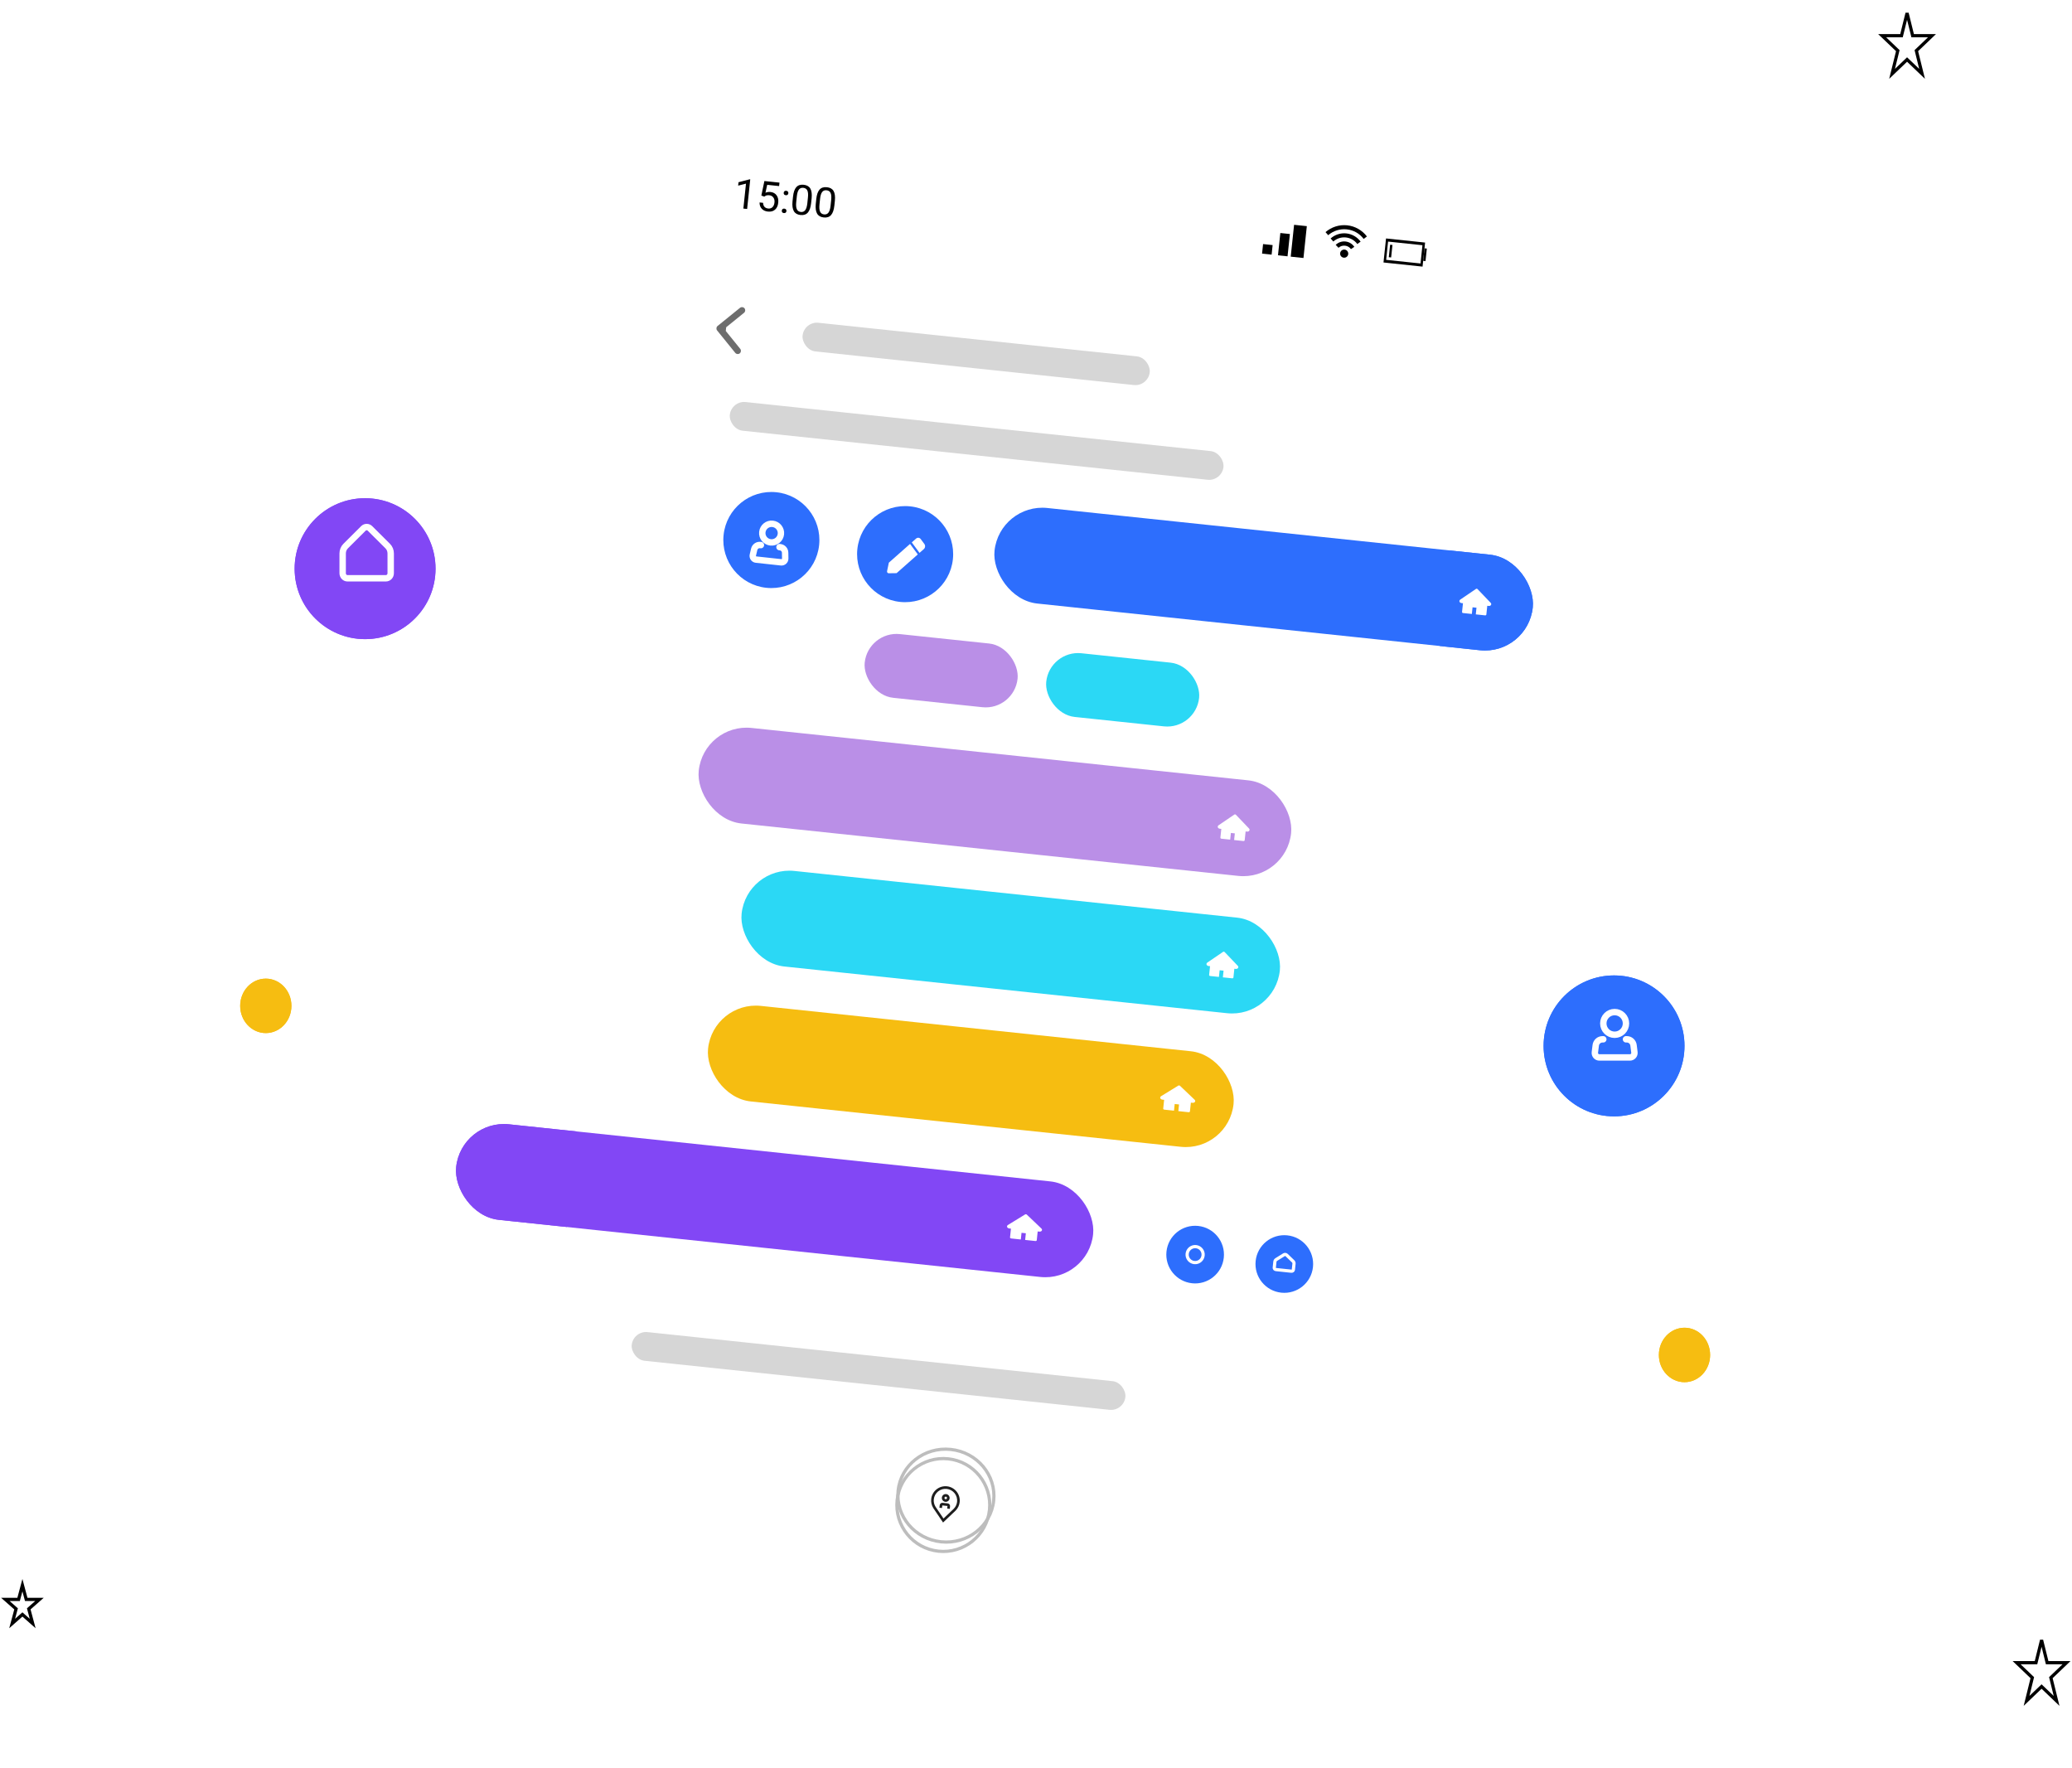 <svg width="647" height="552" viewBox="0 0 647 552" fill="none" xmlns="http://www.w3.org/2000/svg">
<path d="M7 494.934L8.089 499.003L8.188 499.373H8.572L12.335 499.373L9.212 502.128L8.98 502.333L9.06 502.633L10.203 506.906L7.331 504.372L7 504.08L6.669 504.372L3.797 506.906L4.94 502.633L5.02 502.333L4.788 502.128L1.665 499.373L5.428 499.373H5.812L5.911 499.003L7 494.934Z" stroke="black"/>
<path d="M597.147 10.757L597.241 11.137H597.633H603.288L598.606 15.614L598.396 15.814L598.466 16.095L600.186 23.063L595.846 18.913L595.5 18.583L595.154 18.913L590.814 23.063L592.534 16.095L592.604 15.814L592.394 15.614L587.712 11.137H593.367H593.759L593.853 10.757L595.5 4.086L597.147 10.757Z" stroke="black"/>
<path d="M639.147 518.757L639.241 519.137H639.633H645.288L640.606 523.614L640.396 523.814L640.466 524.095L642.186 531.063L637.846 526.913L637.5 526.583L637.154 526.913L632.814 531.063L634.534 524.095L634.604 523.814L634.394 523.614L629.712 519.137H635.367H635.759L635.853 518.757L637.5 512.086L639.147 518.757Z" stroke="black"/>
<g filter="url(#filter0_d_26_8)">
<g clip-path="url(#clip0_26_8)">
<rect x="213.273" y="36" width="252" height="450" rx="20" transform="rotate(6.021 213.273 36)" fill="white"/>
<rect x="271.131" y="192.935" width="48" height="20" rx="10" transform="rotate(6.021 271.131 192.935)" fill="#BA8FE7"/>
<rect x="327.816" y="198.914" width="48" height="20" rx="10" transform="rotate(6.021 327.816 198.914)" fill="#2BD8F5"/>
<rect x="251.156" y="96.306" width="109" height="9" rx="4.5" transform="rotate(6.021 251.156 96.306)" fill="#D6D6D6"/>
<rect x="228.435" y="121.06" width="155" height="9" rx="4.5" transform="rotate(6.021 228.435 121.06)" fill="#D6D6D6"/>
<rect x="197.805" y="411.449" width="155" height="9" rx="4.5" transform="rotate(6.021 197.805 411.449)" fill="#D6D6D6"/>
<path d="M234.338 52.005L233.363 61.247L232.196 61.123L233.017 53.34L230.571 53.95L230.683 52.896L234.155 51.986L234.338 52.005ZM238.736 57.39L237.827 57.052L238.771 52.524L243.486 53.021L243.372 54.1L239.648 53.708L239.106 56.178C239.285 56.099 239.507 56.031 239.773 55.974C240.042 55.917 240.346 55.907 240.682 55.942C241.107 55.987 241.481 56.101 241.802 56.284C242.123 56.462 242.388 56.699 242.595 56.993C242.806 57.288 242.955 57.631 243.042 58.023C243.128 58.415 243.146 58.845 243.097 59.312C243.051 59.754 242.947 60.153 242.786 60.511C242.629 60.869 242.416 61.174 242.146 61.426C241.878 61.675 241.552 61.855 241.17 61.968C240.792 62.081 240.357 62.112 239.865 62.06C239.494 62.021 239.148 61.934 238.827 61.797C238.509 61.657 238.231 61.469 237.993 61.231C237.759 60.989 237.576 60.702 237.445 60.369C237.319 60.032 237.258 59.647 237.261 59.213L238.372 59.33C238.386 59.681 238.456 59.982 238.583 60.233C238.71 60.485 238.889 60.685 239.12 60.833C239.356 60.977 239.638 61.066 239.966 61.101C240.244 61.13 240.495 61.107 240.72 61.033C240.945 60.959 241.14 60.839 241.307 60.674C241.473 60.508 241.608 60.301 241.71 60.053C241.818 59.804 241.888 59.52 241.922 59.2C241.952 58.91 241.941 58.637 241.887 58.38C241.833 58.123 241.736 57.894 241.596 57.692C241.46 57.49 241.283 57.327 241.067 57.202C240.85 57.073 240.595 56.992 240.3 56.961C239.909 56.92 239.607 56.941 239.394 57.025C239.185 57.11 238.966 57.231 238.736 57.39ZM244.211 61.765C244.232 61.568 244.31 61.408 244.446 61.286C244.587 61.16 244.776 61.11 245.011 61.135C245.247 61.16 245.418 61.248 245.526 61.4C245.638 61.548 245.683 61.721 245.663 61.919C245.642 62.112 245.562 62.27 245.421 62.391C245.285 62.513 245.099 62.561 244.863 62.536C244.628 62.511 244.454 62.425 244.342 62.277C244.234 62.13 244.19 61.959 244.211 61.765ZM244.805 56.192C244.826 55.994 244.904 55.834 245.041 55.712C245.181 55.587 245.37 55.537 245.605 55.562C245.841 55.586 246.013 55.675 246.12 55.826C246.232 55.974 246.278 56.147 246.257 56.345C246.236 56.539 246.156 56.696 246.015 56.818C245.879 56.939 245.693 56.988 245.458 56.963C245.222 56.938 245.048 56.852 244.936 56.704C244.828 56.556 244.784 56.386 244.805 56.192ZM253.532 57.987L253.385 59.388C253.305 60.142 253.171 60.77 252.982 61.273C252.792 61.777 252.555 62.173 252.269 62.462C251.983 62.751 251.654 62.948 251.281 63.054C250.913 63.155 250.506 63.182 250.06 63.135C249.706 63.098 249.385 63.02 249.095 62.9C248.806 62.78 248.551 62.61 248.332 62.392C248.117 62.169 247.942 61.891 247.807 61.557C247.672 61.224 247.584 60.828 247.543 60.368C247.502 59.908 247.514 59.378 247.577 58.776L247.725 57.374C247.804 56.621 247.938 55.997 248.127 55.502C248.319 55.007 248.558 54.62 248.843 54.339C249.128 54.054 249.455 53.863 249.822 53.766C250.194 53.669 250.601 53.644 251.043 53.69C251.401 53.728 251.724 53.807 252.014 53.927C252.308 54.043 252.563 54.208 252.779 54.422C252.995 54.632 253.169 54.902 253.3 55.23C253.436 55.556 253.524 55.946 253.566 56.401C253.607 56.856 253.596 57.385 253.532 57.987ZM252.19 59.454L252.379 57.667C252.422 57.255 252.435 56.89 252.418 56.574C252.405 56.253 252.364 55.977 252.295 55.744C252.226 55.511 252.127 55.317 251.998 55.163C251.874 55.01 251.723 54.892 251.544 54.809C251.37 54.723 251.17 54.668 250.943 54.644C250.665 54.614 250.413 54.641 250.187 54.724C249.962 54.802 249.764 54.945 249.593 55.152C249.427 55.36 249.286 55.641 249.172 55.995C249.058 56.349 248.974 56.785 248.92 57.303L248.731 59.089C248.688 59.501 248.672 59.868 248.685 60.188C248.703 60.509 248.747 60.791 248.82 61.032C248.893 61.27 248.991 61.469 249.114 61.632C249.237 61.793 249.386 61.92 249.559 62.01C249.737 62.097 249.938 62.152 250.161 62.176C250.447 62.206 250.703 62.178 250.929 62.091C251.156 62.004 251.352 61.853 251.52 61.636C251.692 61.416 251.833 61.127 251.943 60.768C252.054 60.405 252.136 59.967 252.19 59.454ZM260.805 58.754L260.657 60.155C260.577 60.909 260.443 61.537 260.254 62.041C260.064 62.544 259.827 62.94 259.541 63.229C259.255 63.518 258.926 63.715 258.553 63.821C258.185 63.922 257.778 63.95 257.332 63.903C256.978 63.865 256.657 63.787 256.367 63.667C256.078 63.547 255.823 63.377 255.604 63.158C255.389 62.936 255.214 62.658 255.079 62.325C254.944 61.991 254.856 61.595 254.815 61.135C254.774 60.675 254.786 60.145 254.849 59.543L254.997 58.141C255.076 57.388 255.21 56.764 255.399 56.269C255.591 55.774 255.83 55.387 256.115 55.106C256.4 54.821 256.727 54.63 257.095 54.533C257.466 54.436 257.873 54.411 258.315 54.458C258.673 54.495 258.997 54.574 259.286 54.694C259.58 54.81 259.835 54.975 260.051 55.189C260.267 55.4 260.441 55.669 260.572 55.998C260.708 56.323 260.797 56.713 260.838 57.168C260.879 57.624 260.868 58.152 260.805 58.754ZM259.463 60.221L259.651 58.434C259.695 58.022 259.708 57.657 259.69 57.341C259.677 57.02 259.636 56.743 259.567 56.511C259.498 56.278 259.399 56.084 259.271 55.931C259.146 55.777 258.995 55.659 258.816 55.576C258.643 55.49 258.442 55.435 258.215 55.411C257.937 55.381 257.685 55.408 257.46 55.491C257.234 55.569 257.036 55.712 256.865 55.919C256.699 56.127 256.558 56.408 256.445 56.762C256.331 57.116 256.246 57.552 256.192 58.07L256.003 59.856C255.96 60.269 255.945 60.635 255.958 60.956C255.975 61.276 256.02 61.558 256.092 61.799C256.165 62.037 256.263 62.237 256.386 62.398C256.51 62.56 256.658 62.687 256.831 62.777C257.009 62.864 257.21 62.919 257.433 62.943C257.719 62.973 257.975 62.945 258.202 62.858C258.428 62.771 258.625 62.62 258.792 62.403C258.964 62.183 259.105 61.894 259.216 61.535C259.326 61.172 259.408 60.734 259.463 60.221Z" fill="black"/>
<rect x="394.475" y="72.207" width="3" height="3" transform="rotate(6.021 394.475 72.207)" fill="black"/>
<rect x="399.867" y="68.754" width="3" height="7" transform="rotate(6.021 399.867 68.754)" fill="black"/>
<rect x="404.16" y="66.19" width="4" height="10" transform="rotate(6.021 404.16 66.19)" fill="black"/>
<g clip-path="url(#clip1_26_8)">
<rect width="13" height="13" transform="translate(414.419 64.255) rotate(6.021)" fill="white"/>
<path d="M421.066 75.327C420.993 76.025 420.368 76.531 419.669 76.457C418.971 76.384 418.465 75.759 418.539 75.061C418.613 74.362 419.238 73.856 419.936 73.93C420.634 74.004 421.14 74.629 421.066 75.327ZM417.15 72.454L418.034 73.369C419.122 72.317 421.071 72.522 421.915 73.779L422.97 73.072C422.337 72.129 421.328 71.521 420.203 71.403C419.077 71.284 417.965 71.667 417.15 72.454ZM415.567 70.457L416.414 71.405C417.482 70.449 418.91 69.989 420.336 70.139C421.76 70.289 423.061 71.038 423.906 72.193L424.931 71.442C423.874 69.998 422.248 69.063 420.469 68.875C418.688 68.688 416.902 69.265 415.567 70.457ZM413.974 68.474L414.806 69.434C416.397 68.055 418.509 67.391 420.602 67.612C422.726 67.836 424.603 68.897 425.889 70.6L426.903 69.833C425.425 67.876 423.177 66.605 420.736 66.348C418.293 66.09 415.83 66.865 413.974 68.474Z" fill="black"/>
</g>
<g clip-path="url(#clip2_26_8)">
<path d="M432.871 70.451L432.079 77.956L444.276 79.243L445.068 71.737L432.871 70.451ZM443.639 78.265L432.906 77.133L433.508 71.429L444.241 72.561L443.639 78.265Z" fill="black"/>
<path d="M434.877 72.482L434.145 72.405L433.734 76.308L434.466 76.385L434.877 72.482Z" fill="black"/>
<path d="M445.609 73.614L444.877 73.537L444.466 77.44L445.197 77.517L445.609 73.614Z" fill="black"/>
</g>
<path d="M224.146 97.774C223.717 98.122 223.651 98.751 223.998 99.181L229.659 106.177C230.007 106.606 230.636 106.673 231.066 106.325C231.495 105.978 231.561 105.348 231.214 104.919L226.182 98.7L232.401 93.668C232.83 93.32 232.897 92.691 232.549 92.261C232.202 91.832 231.572 91.766 231.143 92.113L224.146 97.774ZM226.869 97.767L224.88 97.557L224.67 99.546L226.659 99.756L226.869 97.767Z" fill="#6D6D6D"/>
<circle cx="240.935" cy="164.611" r="15" transform="rotate(6.021 240.935 164.611)" fill="#2D6EFD"/>
<circle cx="282.703" cy="169.017" r="15" transform="rotate(6.021 282.703 169.017)" fill="#2D6EFD"/>
<path d="M284.241 165.828L286.661 169.101L280.038 174.954L277.569 174.99C277.238 174.995 276.994 174.665 277.068 174.313L277.62 171.679L284.241 165.828V165.828ZM288.715 165.851L287.578 164.315C287.224 163.835 286.574 163.767 286.127 164.161L284.78 165.352L287.2 168.625L288.548 167.434C288.994 167.039 289.069 166.33 288.715 165.851V165.851Z" fill="white"/>
<rect x="219.829" y="221.712" width="186" height="30" rx="15" transform="rotate(6.021 219.829 221.712)" fill="#BA8FE7"/>
<path d="M390.102 254.69L385.987 250.388C385.957 250.357 385.921 250.331 385.88 250.311C385.839 250.292 385.794 250.279 385.748 250.274C385.702 250.269 385.656 250.272 385.612 250.283C385.568 250.293 385.527 250.311 385.491 250.335L380.569 253.684C380.426 253.782 380.335 253.926 380.319 254.084C380.284 254.412 380.571 254.712 380.958 254.752L381.434 254.803L381.146 257.532C381.129 257.697 381.272 257.846 381.466 257.867L384.207 258.156L384.427 256.074L385.655 256.204L385.436 258.286L388.353 258.593C388.547 258.614 388.718 258.497 388.735 258.333L389.023 255.603L389.499 255.653C389.686 255.673 389.871 255.63 390.014 255.531C390.312 255.328 390.352 254.951 390.102 254.69V254.69Z" fill="white"/>
<rect x="233.219" y="266.363" width="169" height="30" rx="15" transform="rotate(6.021 233.219 266.363)" fill="#2BD8F5"/>
<path d="M386.586 297.557L382.471 293.255C382.441 293.224 382.405 293.198 382.364 293.179C382.323 293.159 382.278 293.147 382.232 293.142C382.186 293.137 382.14 293.14 382.096 293.15C382.052 293.161 382.011 293.179 381.975 293.203L377.053 296.552C376.91 296.65 376.819 296.793 376.803 296.951C376.768 297.279 377.055 297.579 377.442 297.62L377.918 297.67L377.63 300.4C377.613 300.565 377.756 300.714 377.95 300.735L380.691 301.024L380.911 298.942L382.139 299.071L381.92 301.153L384.837 301.461C385.031 301.482 385.202 301.365 385.219 301.201L385.507 298.471L385.983 298.521C386.169 298.541 386.355 298.497 386.498 298.399C386.796 298.195 386.836 297.819 386.586 297.557V297.557Z" fill="white"/>
<rect x="222.742" y="308.497" width="165" height="30" rx="15" transform="rotate(6.021 222.742 308.497)" fill="#F6BD11"/>
<path d="M373.104 339.374L368.538 335.024C368.505 334.993 368.465 334.966 368.419 334.946C368.374 334.927 368.325 334.914 368.274 334.908C368.223 334.903 368.173 334.905 368.124 334.915C368.076 334.925 368.031 334.943 367.992 334.967L362.618 338.268C362.462 338.364 362.364 338.507 362.347 338.665C362.313 338.993 362.631 339.296 363.057 339.341L363.58 339.397L363.292 342.126C363.275 342.291 363.434 342.442 363.647 342.465L366.663 342.783L366.882 340.701L368.234 340.843L368.014 342.925L371.223 343.264C371.436 343.286 371.623 343.171 371.64 343.007L371.928 340.277L372.452 340.332C372.657 340.354 372.86 340.312 373.017 340.215C373.342 340.015 373.382 339.638 373.104 339.374V339.374Z" fill="white"/>
<circle cx="294.626" cy="465.905" r="14.5" transform="rotate(6.021 294.626 465.905)" stroke="#BDBDBD"/>
<path d="M310.356 464.548C309.517 472.497 302.171 478.265 293.917 477.394C285.663 476.524 279.683 469.35 280.521 461.401C281.359 453.452 288.705 447.684 296.959 448.554C305.213 449.425 311.194 456.599 310.356 464.548Z" stroke="#BDBDBD"/>
<circle cx="373.261" cy="387.723" r="9" transform="rotate(6.021 373.261 387.723)" fill="#2D6EFD"/>
<circle cx="401.107" cy="390.66" r="9" transform="rotate(6.021 401.107 390.66)" fill="#2D6EFD"/>
<circle cx="373.261" cy="387.723" r="2.5" transform="rotate(6.021 373.261 387.723)" stroke="white"/>
<path d="M403.932 392.472L404.135 390.551C404.149 390.417 404.13 390.281 404.079 390.151C404.027 390.022 403.945 389.901 403.837 389.797L401.817 387.854C401.716 387.756 401.574 387.692 401.422 387.676C401.269 387.66 401.117 387.693 400.997 387.767L398.617 389.246C398.49 389.326 398.384 389.427 398.307 389.543C398.229 389.659 398.182 389.787 398.168 389.921L397.965 391.843C397.952 391.973 398.001 392.105 398.104 392.209C398.206 392.313 398.352 392.38 398.51 392.397L403.284 392.901C403.442 392.917 403.599 392.882 403.721 392.801C403.843 392.721 403.919 392.603 403.932 392.472Z" stroke="white" stroke-linecap="round" stroke-linejoin="round"/>
<path d="M240.697 165.349C242.298 165.523 243.737 164.366 243.911 162.765C244.085 161.163 242.928 159.724 241.327 159.55C239.725 159.376 238.286 160.533 238.112 162.135C237.938 163.736 239.095 165.175 240.697 165.349Z" stroke="white" stroke-width="2"/>
<path d="M243.471 166.824L243.675 166.847C244.099 166.893 244.491 167.092 244.779 167.407C245.066 167.722 245.228 168.132 245.235 168.558L245.265 170.394C245.268 170.56 245.235 170.724 245.169 170.876C245.104 171.028 245.007 171.164 244.884 171.275C244.762 171.387 244.618 171.471 244.46 171.522C244.303 171.574 244.137 171.591 243.972 171.573L236.162 170.724C235.997 170.707 235.839 170.654 235.696 170.57C235.553 170.486 235.43 170.373 235.335 170.238C235.239 170.103 235.174 169.949 235.142 169.786C235.111 169.624 235.114 169.457 235.152 169.296L235.575 167.509C235.674 167.093 235.92 166.728 236.269 166.482C236.617 166.236 237.044 166.126 237.468 166.172L237.671 166.194" stroke="white" stroke-width="2" stroke-linecap="round" stroke-linejoin="round"/>
<path d="M296.646 467.108L295.838 467.02L295.926 466.212L294.311 466.037L294.223 466.844L293.415 466.757L293.503 465.949C293.526 465.735 293.634 465.539 293.802 465.404C293.97 465.269 294.184 465.206 294.398 465.229L296.014 465.404C296.228 465.428 296.424 465.535 296.559 465.703C296.694 465.871 296.757 466.086 296.734 466.3L296.646 467.108Z" fill="#1D1D1D"/>
<path d="M295.25 464.913C295.01 464.887 294.784 464.79 294.599 464.636C294.414 464.481 294.28 464.275 294.212 464.043C294.144 463.812 294.147 463.566 294.219 463.336C294.291 463.106 294.43 462.902 294.618 462.751C294.806 462.6 295.034 462.508 295.274 462.487C295.515 462.466 295.756 462.516 295.967 462.632C296.178 462.748 296.351 462.924 296.462 463.138C296.574 463.351 296.619 463.593 296.593 463.833C296.558 464.154 296.397 464.448 296.145 464.651C295.893 464.853 295.571 464.947 295.25 464.913ZM295.426 463.297C295.346 463.289 295.265 463.304 295.194 463.341C295.123 463.378 295.064 463.436 295.025 463.506C294.987 463.577 294.97 463.657 294.977 463.737C294.984 463.817 295.015 463.893 295.065 463.956C295.115 464.018 295.183 464.065 295.26 464.089C295.337 464.113 295.419 464.114 295.496 464.091C295.573 464.069 295.642 464.024 295.693 463.962C295.745 463.901 295.777 463.825 295.786 463.745C295.797 463.638 295.766 463.531 295.698 463.447C295.631 463.363 295.533 463.309 295.426 463.297Z" fill="#1D1D1D"/>
<path d="M294.548 471.375L291.578 466.987C291.537 466.921 291.496 466.855 291.457 466.789C290.958 465.959 290.745 464.989 290.851 464.026C290.979 462.848 291.57 461.769 292.494 461.026C293.417 460.284 294.598 459.938 295.777 460.066C296.955 460.194 298.034 460.785 298.777 461.709C299.519 462.633 299.865 463.813 299.737 464.992C299.633 465.954 299.218 466.856 298.553 467.559L298.552 467.56C298.552 467.56 298.414 467.706 298.393 467.725L294.548 471.375ZM292.154 466.373C292.155 466.373 292.235 466.507 292.254 466.536L294.684 470.126L297.832 467.138C297.852 467.117 297.96 467.002 297.961 467.002C298.504 466.427 298.844 465.69 298.929 464.904C299.034 463.94 298.751 462.974 298.143 462.218C297.536 461.462 296.653 460.979 295.689 460.874C294.725 460.769 293.759 461.052 293.003 461.66C292.247 462.267 291.764 463.15 291.659 464.114C291.573 464.901 291.747 465.694 292.155 466.373L292.154 466.373Z" fill="#1D1D1D"/>
</g>
<rect x="214.608" y="37.649" width="249" height="447" rx="18.5" transform="rotate(6.021 214.608 37.649)" stroke="white" stroke-width="3"/>
</g>
<g filter="url(#filter1_i_26_8)">
<circle cx="504" cy="322.557" r="22" fill="#2D6EFD"/>
</g>
<ellipse cx="526" cy="423.057" rx="8" ry="8.5" fill="#F6BD11"/>
<ellipse cx="83" cy="314.057" rx="8" ry="8.5" fill="#F6BD11"/>
<g filter="url(#filter2_i_26_8)">
<circle cx="114" cy="173.557" r="22" fill="#8247F5"/>
</g>
<rect x="312.125" y="157.037" width="169" height="30" rx="15" transform="rotate(6.021 312.125 157.037)" fill="#2D6EFD"/>
<path d="M465.492 188.233L461.377 183.93C461.348 183.899 461.311 183.873 461.27 183.854C461.229 183.834 461.185 183.822 461.139 183.817C461.092 183.812 461.046 183.815 461.002 183.826C460.958 183.836 460.917 183.854 460.881 183.878L455.959 187.227C455.816 187.325 455.725 187.468 455.709 187.626C455.674 187.954 455.961 188.254 456.348 188.295L456.824 188.345L456.536 191.075C456.519 191.24 456.662 191.389 456.856 191.41L459.597 191.699L459.817 189.617L461.045 189.746L460.826 191.828L463.743 192.136C463.937 192.157 464.108 192.04 464.125 191.876L464.413 189.146L464.889 189.196C465.076 189.216 465.261 189.172 465.405 189.074C465.702 188.87 465.742 188.494 465.492 188.233V188.233Z" fill="white"/>
<rect x="144.012" y="349.465" width="200" height="30" rx="15" transform="rotate(6.021 144.012 349.465)" fill="#8247F5"/>
<path d="M325.203 383.592L320.636 379.243C320.603 379.211 320.563 379.185 320.518 379.165C320.472 379.145 320.423 379.132 320.372 379.127C320.322 379.121 320.271 379.124 320.222 379.134C320.174 379.144 320.129 379.161 320.091 379.185L314.717 382.486C314.56 382.583 314.462 382.726 314.445 382.884C314.411 383.212 314.729 383.515 315.155 383.56L315.679 383.615L315.391 386.345C315.373 386.509 315.532 386.661 315.745 386.683L318.761 387.001L318.981 384.919L320.332 385.062L320.112 387.144L323.321 387.482C323.535 387.505 323.721 387.39 323.739 387.225L324.026 384.496L324.55 384.551C324.755 384.572 324.959 384.531 325.115 384.434C325.44 384.233 325.48 383.857 325.203 383.592V383.592Z" fill="white"/>
<path d="M122 178.976V172.792C122 172.362 121.917 171.936 121.755 171.541C121.594 171.146 121.357 170.79 121.06 170.495L115.53 164.989C115.252 164.711 114.883 164.557 114.5 164.557C114.117 164.557 113.748 164.711 113.47 164.989L107.94 170.495C107.643 170.79 107.406 171.146 107.245 171.541C107.083 171.936 107 172.362 107 172.792V178.976C107 179.395 107.158 179.797 107.439 180.094C107.721 180.39 108.102 180.557 108.5 180.557H120.5C120.898 180.557 121.279 180.39 121.561 180.094C121.842 179.797 122 179.395 122 178.976Z" stroke="white" stroke-width="2" stroke-linecap="round" stroke-linejoin="round"/>
<path d="M504.187 323.083C506.143 323.083 507.728 321.498 507.728 319.542C507.728 317.586 506.143 316 504.187 316C502.231 316 500.645 317.586 500.645 319.542C500.645 321.498 502.231 323.083 504.187 323.083Z" stroke="white" stroke-width="2"/>
<path d="M507.729 324.5H507.978C508.496 324.5 508.996 324.689 509.384 325.032C509.772 325.375 510.022 325.848 510.086 326.362L510.363 328.574C510.388 328.774 510.37 328.976 510.311 329.168C510.251 329.36 510.152 329.537 510.019 329.688C509.886 329.838 509.723 329.959 509.539 330.041C509.356 330.124 509.158 330.167 508.957 330.167H499.417C499.216 330.167 499.017 330.124 498.834 330.041C498.651 329.959 498.488 329.838 498.355 329.688C498.222 329.537 498.122 329.36 498.063 329.168C498.004 328.976 497.986 328.774 498.011 328.574L498.287 326.362C498.351 325.847 498.601 325.374 498.99 325.032C499.378 324.689 499.879 324.5 500.397 324.5H500.645" stroke="white" stroke-width="2" stroke-linecap="round" stroke-linejoin="round"/>
<g filter="url(#filter3_d_26_8)">
<g clip-path="url(#clip3_26_8)">
<rect x="213.204" y="36" width="252" height="450" rx="20" transform="rotate(6.021 213.204 36)" fill="white"/>
<rect x="271.061" y="192.935" width="48" height="20" rx="10" transform="rotate(6.021 271.061 192.935)" fill="#BA8FE7"/>
<rect x="327.746" y="198.914" width="48" height="20" rx="10" transform="rotate(6.021 327.746 198.914)" fill="#2BD8F5"/>
<rect x="251.087" y="96.306" width="109" height="9" rx="4.5" transform="rotate(6.021 251.087 96.306)" fill="#D6D6D6"/>
<rect x="228.365" y="121.06" width="155" height="9" rx="4.5" transform="rotate(6.021 228.365 121.06)" fill="#D6D6D6"/>
<rect x="197.735" y="411.449" width="155" height="9" rx="4.5" transform="rotate(6.021 197.735 411.449)" fill="#D6D6D6"/>
<path d="M233.294 61.247L232.12 61.123L232.941 53.339L230.495 53.956L230.607 52.895L234.085 51.992L234.268 52.011L233.294 61.247ZM237.738 57.056L238.688 52.522L243.398 53.019L243.284 54.098L239.566 53.706L239.023 56.183C239.502 55.965 240.027 55.887 240.599 55.947C241.437 56.035 242.073 56.383 242.506 56.991C242.941 57.594 243.108 58.367 243.009 59.31C242.909 60.257 242.573 60.977 242.002 61.469C241.436 61.959 240.694 62.155 239.776 62.058C238.964 61.972 238.325 61.677 237.859 61.173C237.393 60.668 237.166 60.015 237.179 59.212L238.283 59.328C238.299 59.862 238.445 60.279 238.719 60.581C238.994 60.878 239.38 61.053 239.877 61.105C240.42 61.162 240.864 61.022 241.21 60.684C241.561 60.346 241.771 59.852 241.839 59.199C241.904 58.585 241.788 58.075 241.49 57.669C241.197 57.259 240.773 57.025 240.217 56.966C239.708 56.913 239.297 56.982 238.983 57.175L238.647 57.394L237.738 57.056ZM244.121 61.77C244.143 61.568 244.219 61.406 244.351 61.283C244.488 61.161 244.676 61.113 244.916 61.139C245.155 61.164 245.329 61.25 245.437 61.398C245.549 61.546 245.595 61.721 245.573 61.923C245.553 62.116 245.473 62.272 245.333 62.389C245.197 62.507 245.009 62.553 244.769 62.527C244.529 62.502 244.355 62.418 244.247 62.274C244.143 62.131 244.101 61.963 244.121 61.77ZM244.716 56.196C244.737 55.994 244.814 55.832 244.946 55.71C245.082 55.588 245.27 55.54 245.51 55.565C245.75 55.59 245.924 55.677 246.031 55.824C246.143 55.972 246.189 56.147 246.168 56.349C246.147 56.543 246.067 56.698 245.927 56.816C245.791 56.933 245.603 56.979 245.363 56.954C245.123 56.929 244.949 56.844 244.841 56.701C244.737 56.558 244.695 56.39 244.716 56.196ZM253.283 59.391C253.138 60.759 252.798 61.751 252.26 62.366C251.723 62.982 250.958 63.237 249.965 63.133C248.984 63.029 248.292 62.629 247.889 61.931C247.487 61.229 247.345 60.231 247.465 58.937L247.629 57.378C247.772 56.027 248.111 55.048 248.648 54.441C249.184 53.834 249.951 53.583 250.948 53.688C251.937 53.792 252.632 54.187 253.032 54.871C253.432 55.552 253.569 56.553 253.443 57.876L253.283 59.391ZM252.283 57.671C252.388 56.682 252.325 55.948 252.094 55.468C251.865 54.984 251.449 54.711 250.847 54.647C250.249 54.584 249.79 54.763 249.469 55.185C249.148 55.606 248.934 56.284 248.827 57.217L248.63 59.086C248.525 60.079 248.591 60.828 248.827 61.334C249.067 61.836 249.48 62.118 250.065 62.18C250.642 62.24 251.092 62.062 251.417 61.646C251.746 61.229 251.968 60.542 252.082 59.584L252.283 57.671ZM260.542 60.157C260.398 61.525 260.057 62.517 259.52 63.132C258.983 63.748 258.217 64.003 257.224 63.898C256.244 63.795 255.552 63.394 255.149 62.697C254.746 61.995 254.605 60.997 254.724 59.703L254.889 58.144C255.031 56.793 255.371 55.814 255.907 55.206C256.443 54.599 257.21 54.348 258.208 54.453C259.197 54.558 259.891 54.952 260.291 55.637C260.692 56.318 260.829 57.319 260.702 58.642L260.542 60.157ZM259.543 58.437C259.647 57.448 259.584 56.714 259.354 56.234C259.124 55.75 258.708 55.477 258.107 55.413C257.509 55.35 257.05 55.529 256.729 55.951C256.408 56.372 256.194 57.05 256.087 57.983L255.889 59.851C255.785 60.845 255.85 61.594 256.086 62.1C256.327 62.602 256.74 62.884 257.325 62.945C257.901 63.006 258.352 62.828 258.677 62.411C259.006 61.995 259.227 61.308 259.341 60.349L259.543 58.437Z" fill="black"/>
<rect x="394.405" y="72.207" width="3" height="3" transform="rotate(6.021 394.405 72.207)" fill="black"/>
<rect x="399.797" y="68.754" width="3" height="7" transform="rotate(6.021 399.797 68.754)" fill="black"/>
<rect x="404.09" y="66.19" width="4" height="10" transform="rotate(6.021 404.09 66.19)" fill="black"/>
<g clip-path="url(#clip4_26_8)">
<rect width="13" height="13" transform="translate(414.35 64.255) rotate(6.021)" fill="white"/>
<path d="M420.997 75.327C420.923 76.025 420.298 76.531 419.6 76.457C418.901 76.384 418.396 75.759 418.469 75.061C418.543 74.362 419.168 73.856 419.866 73.93C420.565 74.004 421.07 74.629 420.997 75.327ZM417.081 72.454L417.964 73.369C419.052 72.317 421.002 72.522 421.845 73.779L422.9 73.072C422.267 72.129 421.258 71.521 420.133 71.403C419.007 71.284 417.895 71.667 417.081 72.454ZM415.497 70.457L416.344 71.405C417.412 70.449 418.841 69.989 420.266 70.139C421.69 70.289 422.992 71.038 423.837 72.193L424.862 71.442C423.805 69.998 422.179 69.063 420.4 68.875C418.619 68.688 416.832 69.265 415.497 70.457ZM413.905 68.474L414.737 69.434C416.327 68.055 418.44 67.391 420.533 67.612C422.657 67.836 424.534 68.897 425.819 70.6L426.833 69.833C425.355 67.876 423.107 66.605 420.666 66.348C418.224 66.09 415.76 66.865 413.905 68.474Z" fill="black"/>
</g>
<g clip-path="url(#clip5_26_8)">
<path d="M432.801 70.451L432.01 77.956L444.206 79.243L444.998 71.737L432.801 70.451ZM443.57 78.265L432.837 77.133L433.438 71.429L444.171 72.561L443.57 78.265Z" fill="black"/>
<path d="M434.808 72.482L434.076 72.405L433.664 76.308L434.396 76.385L434.808 72.482Z" fill="black"/>
<path d="M445.539 73.614L444.808 73.537L444.396 77.44L445.128 77.517L445.539 73.614Z" fill="black"/>
</g>
<path d="M224.077 97.774C223.647 98.122 223.581 98.751 223.928 99.181L229.59 106.177C229.937 106.606 230.567 106.673 230.996 106.325C231.425 105.978 231.492 105.348 231.144 104.919L226.112 98.7L232.331 93.668C232.761 93.32 232.827 92.691 232.48 92.261C232.132 91.832 231.502 91.766 231.073 92.113L224.077 97.774ZM226.8 97.767L224.811 97.557L224.601 99.546L226.59 99.756L226.8 97.767Z" fill="#6D6D6D"/>
<circle cx="240.865" cy="164.611" r="15" transform="rotate(6.021 240.865 164.611)" fill="#2D6EFD"/>
<circle cx="282.634" cy="169.017" r="15" transform="rotate(6.021 282.634 169.017)" fill="#2D6EFD"/>
<path d="M284.171 165.828L286.592 169.101L279.969 174.954L277.499 174.99C277.168 174.995 276.924 174.665 276.998 174.313L277.55 171.679L284.171 165.828V165.828ZM288.645 165.851L287.508 164.315C287.154 163.835 286.504 163.767 286.057 164.161L284.71 165.352L287.131 168.625L288.478 167.434C288.925 167.039 288.999 166.33 288.645 165.851V165.851Z" fill="white"/>
<rect x="219.759" y="221.712" width="186" height="30" rx="15" transform="rotate(6.021 219.759 221.712)" fill="#BA8FE7"/>
<path d="M390.032 254.69L385.917 250.388C385.888 250.357 385.851 250.331 385.811 250.311C385.77 250.292 385.725 250.279 385.679 250.274C385.633 250.269 385.586 250.272 385.542 250.283C385.498 250.293 385.457 250.311 385.422 250.335L380.5 253.684C380.356 253.782 380.266 253.926 380.249 254.084C380.214 254.412 380.501 254.712 380.888 254.752L381.364 254.803L381.076 257.532C381.059 257.697 381.202 257.846 381.396 257.867L384.137 258.156L384.357 256.074L385.586 256.204L385.366 258.286L388.283 258.593C388.477 258.614 388.648 258.497 388.665 258.333L388.953 255.603L389.429 255.653C389.616 255.673 389.801 255.63 389.945 255.531C390.242 255.328 390.282 254.951 390.032 254.69V254.69Z" fill="white"/>
<rect x="233.149" y="266.363" width="169" height="30" rx="15" transform="rotate(6.021 233.149 266.363)" fill="#2BD8F5"/>
<path d="M386.516 297.557L382.401 293.255C382.372 293.224 382.335 293.198 382.294 293.179C382.253 293.159 382.209 293.147 382.163 293.142C382.117 293.137 382.07 293.14 382.026 293.15C381.982 293.161 381.941 293.179 381.906 293.203L376.984 296.552C376.84 296.65 376.75 296.793 376.733 296.951C376.698 297.279 376.985 297.579 377.372 297.62L377.848 297.67L377.56 300.4C377.543 300.565 377.686 300.714 377.88 300.735L380.621 301.024L380.841 298.942L382.07 299.071L381.85 301.153L384.767 301.461C384.961 301.482 385.132 301.365 385.149 301.201L385.437 298.471L385.913 298.521C386.1 298.541 386.285 298.497 386.429 298.399C386.726 298.195 386.766 297.819 386.516 297.557V297.557Z" fill="white"/>
<rect x="222.672" y="308.497" width="165" height="30" rx="15" transform="rotate(6.021 222.672 308.497)" fill="#F6BD11"/>
<path d="M373.035 339.374L368.468 335.024C368.435 334.993 368.395 334.966 368.35 334.946C368.304 334.927 368.255 334.914 368.204 334.908C368.154 334.903 368.103 334.905 368.054 334.915C368.006 334.925 367.961 334.943 367.923 334.967L362.549 338.268C362.392 338.364 362.294 338.507 362.277 338.665C362.243 338.993 362.561 339.296 362.987 339.341L363.511 339.397L363.223 342.126C363.205 342.291 363.364 342.442 363.578 342.465L366.593 342.783L366.813 340.701L368.164 340.843L367.945 342.925L371.153 343.264C371.367 343.286 371.553 343.171 371.571 343.007L371.859 340.277L372.382 340.332C372.587 340.354 372.791 340.312 372.947 340.215C373.272 340.015 373.312 339.638 373.035 339.374V339.374Z" fill="white"/>
<circle cx="294.557" cy="465.905" r="14.5" transform="rotate(6.021 294.557 465.905)" stroke="#BDBDBD"/>
<path d="M310.286 464.548C309.447 472.497 302.102 478.265 293.848 477.394C285.594 476.524 279.613 469.35 280.451 461.401C281.29 453.452 288.636 447.684 296.89 448.554C305.144 449.425 311.124 456.599 310.286 464.548Z" stroke="#BDBDBD"/>
<circle cx="373.192" cy="387.723" r="9" transform="rotate(6.021 373.192 387.723)" fill="#2D6EFD"/>
<circle cx="401.037" cy="390.66" r="9" transform="rotate(6.021 401.037 390.66)" fill="#2D6EFD"/>
<circle cx="373.192" cy="387.723" r="2.5" transform="rotate(6.021 373.192 387.723)" stroke="white"/>
<path d="M403.863 392.472L404.065 390.551C404.079 390.417 404.06 390.281 404.009 390.151C403.958 390.022 403.875 389.901 403.767 389.797L401.748 387.854C401.646 387.756 401.504 387.692 401.352 387.676C401.199 387.66 401.048 387.693 400.928 387.767L398.548 389.246C398.42 389.326 398.314 389.427 398.237 389.543C398.16 389.659 398.113 389.787 398.098 389.921L397.896 391.843C397.882 391.973 397.932 392.105 398.034 392.209C398.136 392.313 398.282 392.38 398.441 392.397L403.214 392.901C403.372 392.917 403.53 392.882 403.651 392.801C403.773 392.721 403.849 392.603 403.863 392.472Z" stroke="white" stroke-linecap="round" stroke-linejoin="round"/>
<path d="M240.627 165.349C242.229 165.523 243.668 164.366 243.842 162.765C244.016 161.163 242.859 159.724 241.257 159.55C239.656 159.376 238.217 160.533 238.043 162.135C237.869 163.736 239.026 165.175 240.627 165.349Z" stroke="white" stroke-width="2"/>
<path d="M243.401 166.824L243.605 166.847C244.029 166.893 244.422 167.092 244.709 167.407C244.996 167.722 245.158 168.132 245.165 168.558L245.195 170.394C245.198 170.56 245.165 170.724 245.1 170.876C245.034 171.028 244.937 171.164 244.815 171.275C244.693 171.387 244.548 171.471 244.391 171.522C244.233 171.574 244.067 171.591 243.903 171.573L236.092 170.724C235.928 170.707 235.769 170.654 235.626 170.57C235.484 170.486 235.361 170.373 235.265 170.238C235.17 170.103 235.104 169.949 235.073 169.786C235.041 169.624 235.045 169.457 235.083 169.296L235.506 167.509C235.604 167.093 235.851 166.728 236.199 166.482C236.548 166.236 236.974 166.126 237.398 166.172L237.602 166.194" stroke="white" stroke-width="2" stroke-linecap="round" stroke-linejoin="round"/>
<path d="M296.577 467.108L295.769 467.02L295.857 466.212L294.241 466.037L294.153 466.844L293.346 466.757L293.433 465.949C293.457 465.735 293.564 465.539 293.732 465.404C293.9 465.269 294.115 465.206 294.329 465.229L295.944 465.404C296.158 465.428 296.355 465.535 296.489 465.703C296.624 465.871 296.687 466.086 296.664 466.3L296.577 467.108Z" fill="#1D1D1D"/>
<path d="M295.18 464.913C294.941 464.887 294.714 464.79 294.529 464.636C294.345 464.481 294.21 464.275 294.142 464.043C294.075 463.812 294.077 463.566 294.149 463.336C294.222 463.106 294.36 462.902 294.548 462.751C294.736 462.6 294.965 462.508 295.205 462.487C295.445 462.466 295.686 462.516 295.897 462.632C296.109 462.748 296.281 462.924 296.393 463.138C296.504 463.351 296.55 463.593 296.524 463.833C296.488 464.154 296.327 464.448 296.075 464.651C295.824 464.853 295.502 464.947 295.18 464.913ZM295.356 463.297C295.276 463.289 295.195 463.304 295.124 463.341C295.053 463.378 294.994 463.436 294.956 463.506C294.917 463.577 294.9 463.657 294.907 463.737C294.914 463.817 294.945 463.893 294.995 463.956C295.046 464.018 295.114 464.065 295.19 464.089C295.267 464.113 295.349 464.114 295.426 464.091C295.503 464.069 295.572 464.024 295.623 463.962C295.675 463.901 295.707 463.825 295.716 463.745C295.727 463.638 295.696 463.531 295.628 463.447C295.561 463.363 295.463 463.309 295.356 463.297Z" fill="#1D1D1D"/>
<path d="M294.478 471.375L291.508 466.987C291.467 466.921 291.427 466.855 291.387 466.789C290.888 465.959 290.676 464.989 290.782 464.026C290.91 462.848 291.5 461.769 292.424 461.026C293.348 460.284 294.529 459.938 295.707 460.066C296.885 460.194 297.964 460.785 298.707 461.709C299.45 462.633 299.795 463.813 299.667 464.992C299.564 465.954 299.148 466.856 298.483 467.559L298.482 467.56C298.482 467.56 298.344 467.706 298.323 467.725L294.478 471.375ZM292.085 466.373C292.085 466.373 292.166 466.507 292.184 466.536L294.614 470.126L297.762 467.138C297.783 467.117 297.891 467.002 297.891 467.002C298.435 466.427 298.775 465.69 298.859 464.904C298.964 463.94 298.681 462.974 298.074 462.218C297.466 461.462 296.583 460.979 295.619 460.874C294.655 460.769 293.689 461.052 292.933 461.66C292.178 462.267 291.694 463.15 291.589 464.114C291.503 464.901 291.677 465.694 292.085 466.373L292.085 466.373Z" fill="#1D1D1D"/>
</g>
<rect x="214.538" y="37.649" width="249" height="447" rx="18.5" transform="rotate(6.021 214.538 37.649)" stroke="white" stroke-width="3"/>
</g>
<g filter="url(#filter4_i_26_8)">
<circle cx="504" cy="322.557" r="22" fill="#2D6EFD"/>
</g>
<ellipse cx="526" cy="423.057" rx="8" ry="8.5" fill="#F6BD11"/>
<ellipse cx="83" cy="314.057" rx="8" ry="8.5" fill="#F6BD11"/>
<g filter="url(#filter5_i_26_8)">
<circle cx="114" cy="173.557" r="22" fill="#8247F5"/>
</g>
<rect x="312.125" y="157.037" width="169" height="30" rx="15" transform="rotate(6.021 312.125 157.037)" fill="#2D6EFD"/>
<path d="M465.492 188.233L461.377 183.93C461.348 183.899 461.311 183.873 461.27 183.854C461.229 183.834 461.185 183.822 461.139 183.817C461.092 183.812 461.046 183.815 461.002 183.826C460.958 183.836 460.917 183.854 460.881 183.878L455.959 187.227C455.816 187.325 455.725 187.468 455.709 187.626C455.674 187.954 455.961 188.254 456.348 188.295L456.824 188.345L456.536 191.075C456.519 191.24 456.662 191.389 456.856 191.41L459.597 191.699L459.817 189.617L461.045 189.746L460.826 191.828L463.743 192.136C463.937 192.157 464.108 192.04 464.125 191.876L464.413 189.146L464.889 189.196C465.076 189.216 465.261 189.172 465.405 189.074C465.702 188.87 465.742 188.494 465.492 188.233V188.233Z" fill="white"/>
<rect x="144.012" y="349.465" width="200" height="30" rx="15" transform="rotate(6.021 144.012 349.465)" fill="#8247F5"/>
<path d="M325.203 383.592L320.636 379.243C320.603 379.211 320.563 379.185 320.518 379.165C320.472 379.145 320.423 379.132 320.372 379.127C320.322 379.121 320.271 379.124 320.222 379.134C320.174 379.144 320.129 379.161 320.091 379.185L314.717 382.486C314.56 382.583 314.462 382.726 314.445 382.884C314.411 383.212 314.729 383.515 315.155 383.56L315.679 383.615L315.391 386.345C315.373 386.509 315.532 386.661 315.745 386.683L318.761 387.001L318.981 384.919L320.332 385.062L320.112 387.144L323.321 387.482C323.535 387.505 323.721 387.39 323.739 387.225L324.026 384.496L324.55 384.551C324.755 384.572 324.959 384.531 325.115 384.434C325.44 384.233 325.48 383.857 325.203 383.592V383.592Z" fill="white"/>
<path d="M122 178.976V172.792C122 172.362 121.917 171.936 121.755 171.541C121.594 171.146 121.357 170.79 121.06 170.495L115.53 164.989C115.252 164.711 114.883 164.557 114.5 164.557C114.117 164.557 113.748 164.711 113.47 164.989L107.94 170.495C107.643 170.79 107.406 171.146 107.245 171.541C107.083 171.936 107 172.362 107 172.792V178.976C107 179.395 107.158 179.797 107.439 180.094C107.721 180.39 108.102 180.557 108.5 180.557H120.5C120.898 180.557 121.279 180.39 121.561 180.094C121.842 179.797 122 179.395 122 178.976Z" stroke="white" stroke-width="2" stroke-linecap="round" stroke-linejoin="round"/>
<path d="M504.187 323.083C506.143 323.083 507.728 321.498 507.728 319.542C507.728 317.586 506.143 316 504.187 316C502.231 316 500.645 317.586 500.645 319.542C500.645 321.498 502.231 323.083 504.187 323.083Z" stroke="white" stroke-width="2"/>
<path d="M507.729 324.5H507.978C508.496 324.5 508.996 324.689 509.384 325.032C509.772 325.375 510.022 325.848 510.086 326.362L510.363 328.574C510.388 328.774 510.37 328.976 510.311 329.168C510.251 329.36 510.152 329.537 510.019 329.688C509.886 329.838 509.723 329.959 509.539 330.041C509.356 330.124 509.158 330.167 508.957 330.167H499.417C499.216 330.167 499.017 330.124 498.834 330.041C498.651 329.959 498.488 329.838 498.355 329.688C498.222 329.537 498.122 329.36 498.063 329.168C498.004 328.976 497.986 328.774 498.011 328.574L498.287 326.362C498.351 325.847 498.601 325.374 498.99 325.032C499.378 324.689 499.879 324.5 500.397 324.5H500.645" stroke="white" stroke-width="2" stroke-linecap="round" stroke-linejoin="round"/>
<defs>
<filter id="filter0_d_26_8" x="126.07" y="0" width="377.814" height="553.951" filterUnits="userSpaceOnUse" color-interpolation-filters="sRGB">
<feFlood flood-opacity="0" result="BackgroundImageFix"/>
<feColorMatrix in="SourceAlpha" type="matrix" values="0 0 0 0 0 0 0 0 0 0 0 0 0 0 0 0 0 0 127 0" result="hardAlpha"/>
<feOffset dy="4"/>
<feGaussianBlur stdDeviation="20"/>
<feComposite in2="hardAlpha" operator="out"/>
<feColorMatrix type="matrix" values="0 0 0 0 0 0 0 0 0 0 0 0 0 0 0 0 0 0 0.25 0"/>
<feBlend mode="normal" in2="BackgroundImageFix" result="effect1_dropShadow_26_8"/>
<feBlend mode="normal" in="SourceGraphic" in2="effect1_dropShadow_26_8" result="shape"/>
</filter>
<filter id="filter1_i_26_8" x="482" y="300.557" width="44" height="48" filterUnits="userSpaceOnUse" color-interpolation-filters="sRGB">
<feFlood flood-opacity="0" result="BackgroundImageFix"/>
<feBlend mode="normal" in="SourceGraphic" in2="BackgroundImageFix" result="shape"/>
<feColorMatrix in="SourceAlpha" type="matrix" values="0 0 0 0 0 0 0 0 0 0 0 0 0 0 0 0 0 0 127 0" result="hardAlpha"/>
<feOffset dy="4"/>
<feGaussianBlur stdDeviation="10"/>
<feComposite in2="hardAlpha" operator="arithmetic" k2="-1" k3="1"/>
<feColorMatrix type="matrix" values="0 0 0 0 0 0 0 0 0 0 0 0 0 0 0 0 0 0 0.25 0"/>
<feBlend mode="normal" in2="shape" result="effect1_innerShadow_26_8"/>
</filter>
<filter id="filter2_i_26_8" x="92" y="151.557" width="44" height="48" filterUnits="userSpaceOnUse" color-interpolation-filters="sRGB">
<feFlood flood-opacity="0" result="BackgroundImageFix"/>
<feBlend mode="normal" in="SourceGraphic" in2="BackgroundImageFix" result="shape"/>
<feColorMatrix in="SourceAlpha" type="matrix" values="0 0 0 0 0 0 0 0 0 0 0 0 0 0 0 0 0 0 127 0" result="hardAlpha"/>
<feOffset dy="4"/>
<feGaussianBlur stdDeviation="10"/>
<feComposite in2="hardAlpha" operator="arithmetic" k2="-1" k3="1"/>
<feColorMatrix type="matrix" values="0 0 0 0 0 0 0 0 0 0 0 0 0 0 0 0 0 0 0.25 0"/>
<feBlend mode="normal" in2="shape" result="effect1_innerShadow_26_8"/>
</filter>
<filter id="filter3_d_26_8" x="126" y="0" width="377.814" height="553.951" filterUnits="userSpaceOnUse" color-interpolation-filters="sRGB">
<feFlood flood-opacity="0" result="BackgroundImageFix"/>
<feColorMatrix in="SourceAlpha" type="matrix" values="0 0 0 0 0 0 0 0 0 0 0 0 0 0 0 0 0 0 127 0" result="hardAlpha"/>
<feOffset dy="4"/>
<feGaussianBlur stdDeviation="20"/>
<feComposite in2="hardAlpha" operator="out"/>
<feColorMatrix type="matrix" values="0 0 0 0 0 0 0 0 0 0 0 0 0 0 0 0 0 0 0.25 0"/>
<feBlend mode="normal" in2="BackgroundImageFix" result="effect1_dropShadow_26_8"/>
<feBlend mode="normal" in="SourceGraphic" in2="effect1_dropShadow_26_8" result="shape"/>
</filter>
<filter id="filter4_i_26_8" x="482" y="300.557" width="44" height="48" filterUnits="userSpaceOnUse" color-interpolation-filters="sRGB">
<feFlood flood-opacity="0" result="BackgroundImageFix"/>
<feBlend mode="normal" in="SourceGraphic" in2="BackgroundImageFix" result="shape"/>
<feColorMatrix in="SourceAlpha" type="matrix" values="0 0 0 0 0 0 0 0 0 0 0 0 0 0 0 0 0 0 127 0" result="hardAlpha"/>
<feOffset dy="4"/>
<feGaussianBlur stdDeviation="10"/>
<feComposite in2="hardAlpha" operator="arithmetic" k2="-1" k3="1"/>
<feColorMatrix type="matrix" values="0 0 0 0 0 0 0 0 0 0 0 0 0 0 0 0 0 0 0.25 0"/>
<feBlend mode="normal" in2="shape" result="effect1_innerShadow_26_8"/>
</filter>
<filter id="filter5_i_26_8" x="92" y="151.557" width="44" height="48" filterUnits="userSpaceOnUse" color-interpolation-filters="sRGB">
<feFlood flood-opacity="0" result="BackgroundImageFix"/>
<feBlend mode="normal" in="SourceGraphic" in2="BackgroundImageFix" result="shape"/>
<feColorMatrix in="SourceAlpha" type="matrix" values="0 0 0 0 0 0 0 0 0 0 0 0 0 0 0 0 0 0 127 0" result="hardAlpha"/>
<feOffset dy="4"/>
<feGaussianBlur stdDeviation="10"/>
<feComposite in2="hardAlpha" operator="arithmetic" k2="-1" k3="1"/>
<feColorMatrix type="matrix" values="0 0 0 0 0 0 0 0 0 0 0 0 0 0 0 0 0 0 0.25 0"/>
<feBlend mode="normal" in2="shape" result="effect1_innerShadow_26_8"/>
</filter>
<clipPath id="clip0_26_8">
<rect x="213.273" y="36" width="252" height="450" rx="20" transform="rotate(6.021 213.273 36)" fill="white"/>
</clipPath>
<clipPath id="clip1_26_8">
<rect width="13" height="13" fill="white" transform="translate(414.419 64.255) rotate(6.021)"/>
</clipPath>
<clipPath id="clip2_26_8">
<rect width="13" height="16" fill="white" transform="translate(433.314 66.249) rotate(6.021)"/>
</clipPath>
<clipPath id="clip3_26_8">
<rect x="213.204" y="36" width="252" height="450" rx="20" transform="rotate(6.021 213.204 36)" fill="white"/>
</clipPath>
<clipPath id="clip4_26_8">
<rect width="13" height="13" fill="white" transform="translate(414.35 64.255) rotate(6.021)"/>
</clipPath>
<clipPath id="clip5_26_8">
<rect width="13" height="16" fill="white" transform="translate(433.245 66.249) rotate(6.021)"/>
</clipPath>
</defs>
</svg>
